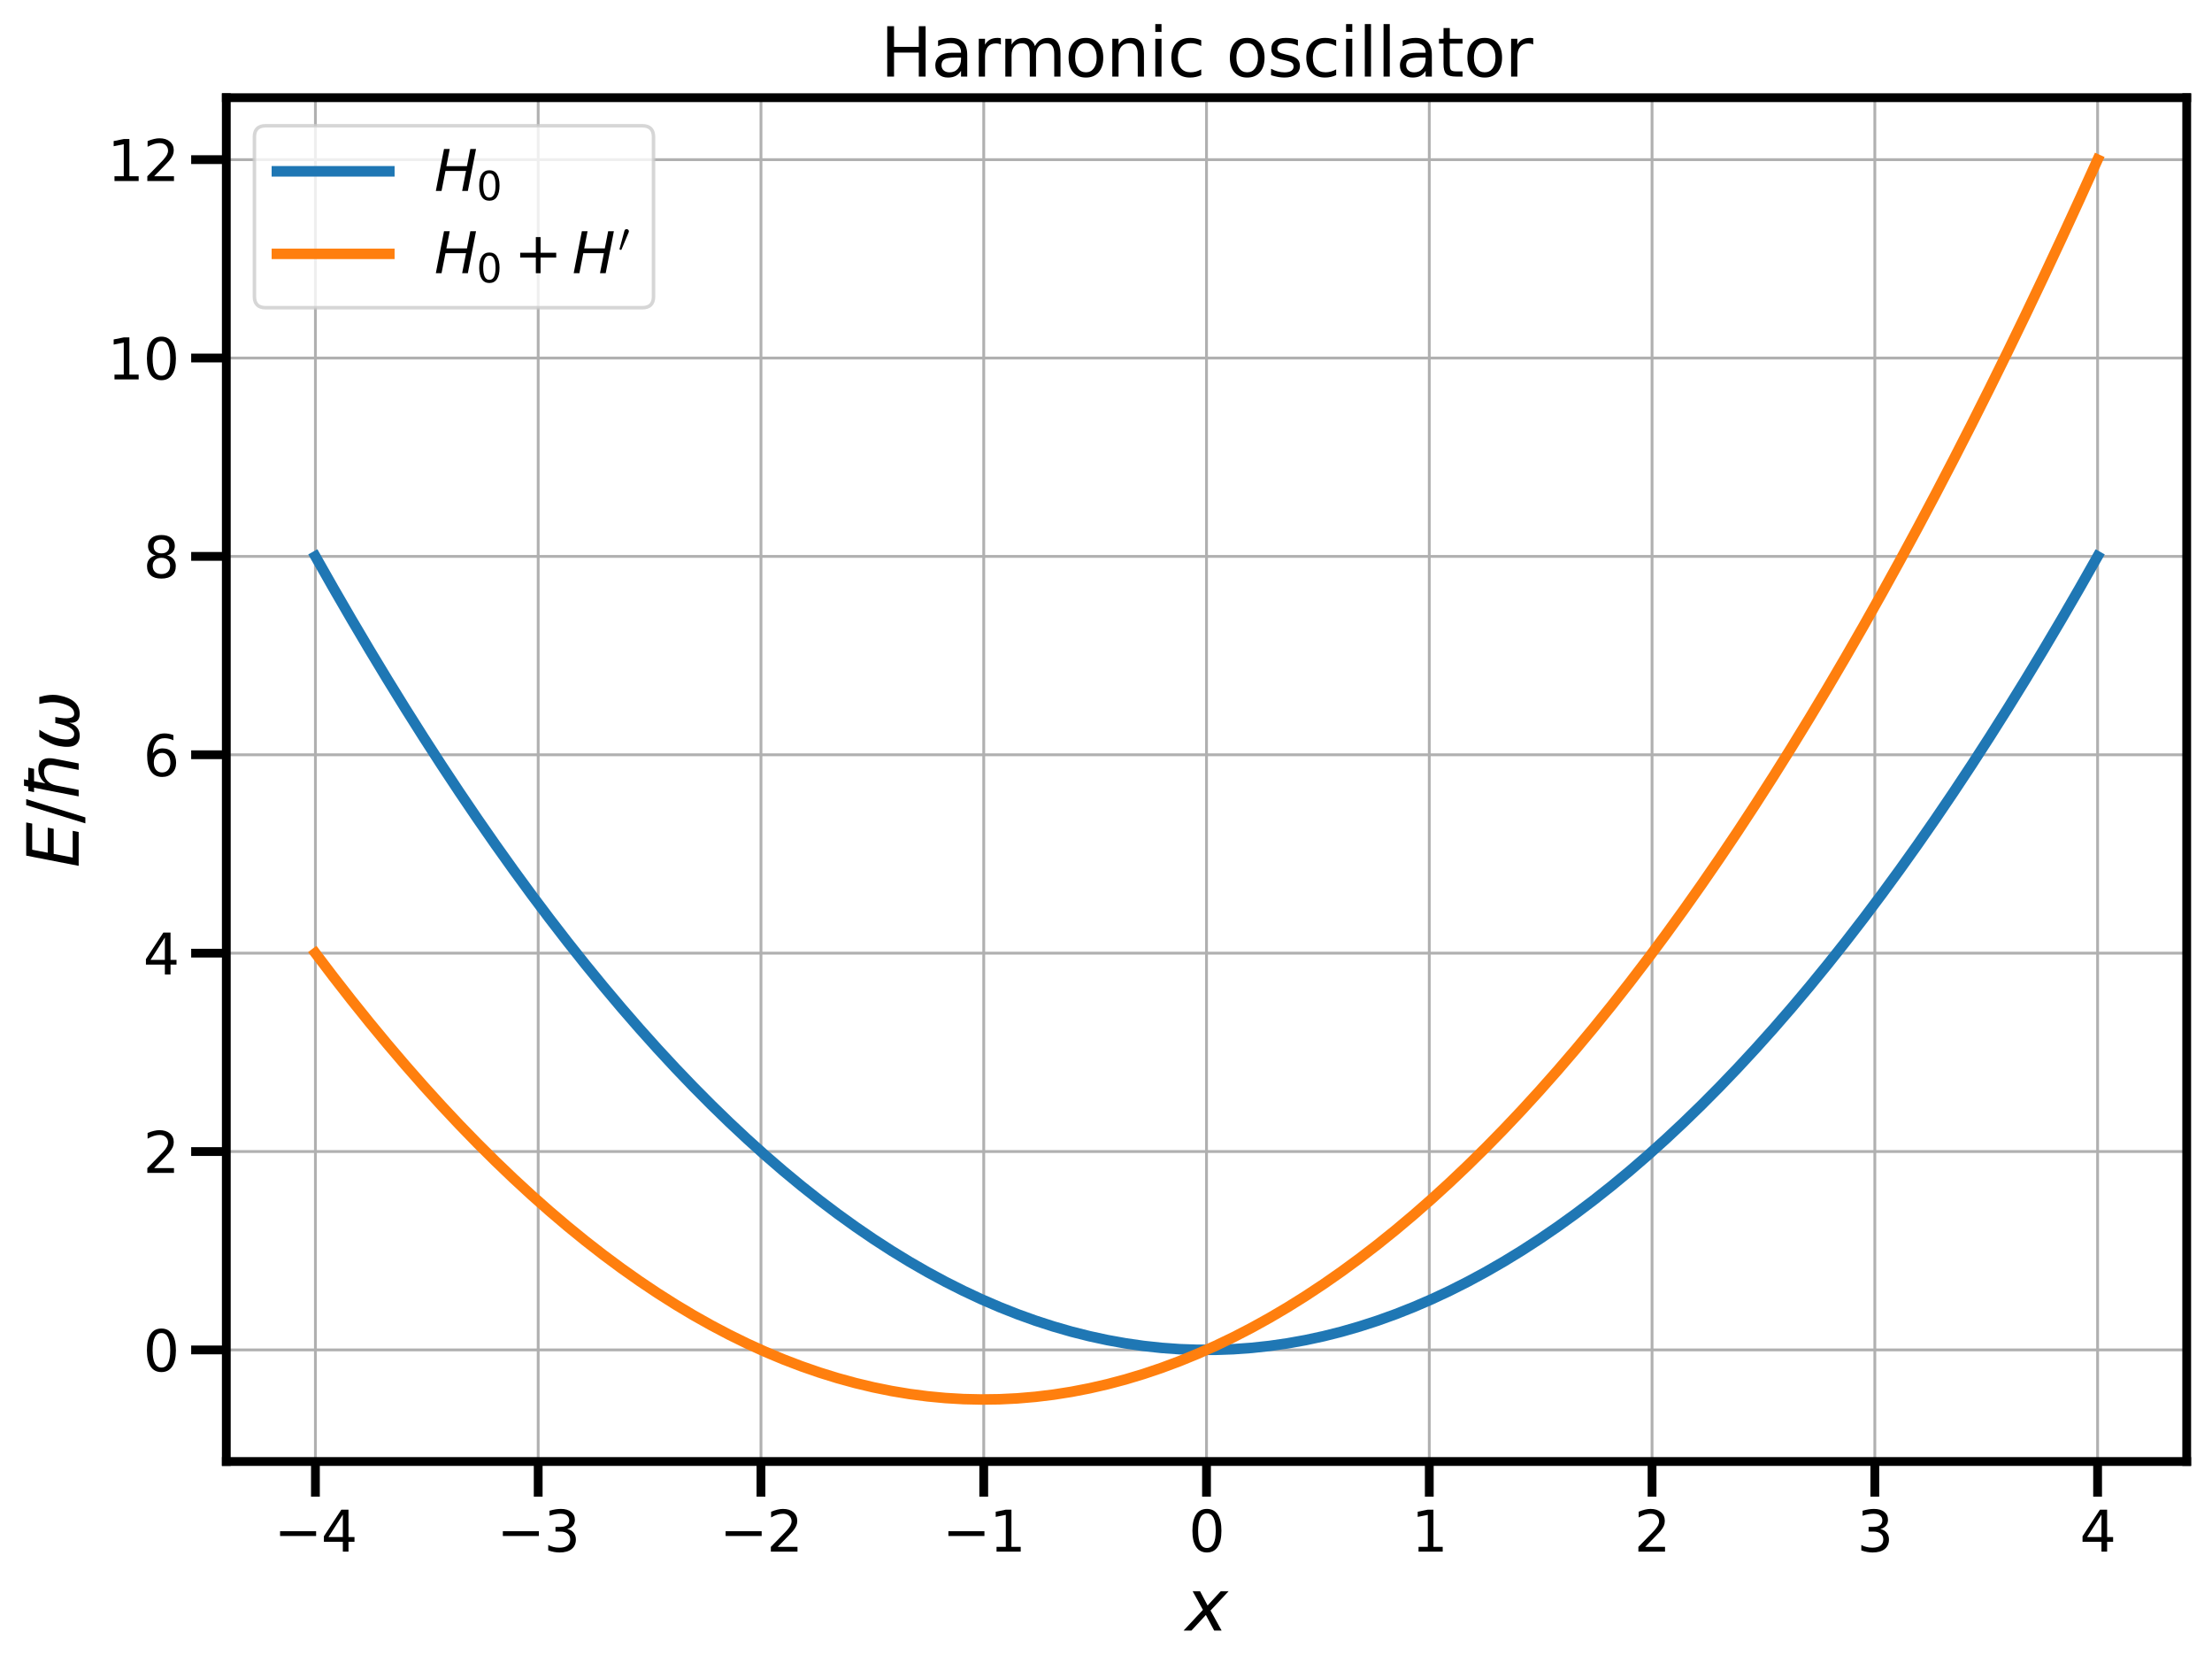 <?xml version="1.0" encoding="utf-8" standalone="no"?>
<!DOCTYPE svg PUBLIC "-//W3C//DTD SVG 1.1//EN"
  "http://www.w3.org/Graphics/SVG/1.1/DTD/svg11.dtd">
<svg xmlns:xlink="http://www.w3.org/1999/xlink" width="629.616pt" height="475.41pt" viewBox="0 0 629.616 475.41" xmlns="http://www.w3.org/2000/svg" version="1.1">
 <defs>
  <style type="text/css">*{stroke-linejoin: round; stroke-linecap: butt}</style>
 </defs>
 <g id="figure_1">
  <g id="patch_1">
   <path d="M 0 475.41 
L 629.616 475.41 
L 629.616 0 
L 0 0 
z
" style="fill: #ffffff"/>
  </g>
  <g id="axes_1">
   <g id="patch_2">
    <path d="M 64.416 415.869 
L 622.416 415.869 
L 622.416 27.789 
L 64.416 27.789 
z
" style="fill: #ffffff"/>
   </g>
   <g id="matplotlib.axis_1">
    <g id="xtick_1">
     <g id="line2d_1">
      <path d="M 89.78 415.869 
L 89.78 27.789 
" clip-path="url(#p2676ec0820)" style="fill: none; stroke: #b0b0b0; stroke-width: 0.8; stroke-linecap: square"/>
     </g>
     <g id="line2d_2">
      <defs>
       <path id="maae8250bc1" d="M 0 0 
L 0 10 
" style="stroke: #000000; stroke-width: 2.5"/>
      </defs>
      <g>
       <use xlink:href="#maae8250bc1" x="89.78" y="415.869" style="stroke: #000000; stroke-width: 2.5"/>
      </g>
     </g>
     <g id="text_1">
      <!-- −4 -->
      <g transform="translate(77.986 441.526) scale(0.16 -0.16)">
       <defs>
        <path id="DejaVuSans-2212" d="M 678 2272 
L 4684 2272 
L 4684 1741 
L 678 1741 
L 678 2272 
z
" transform="scale(0.016)"/>
        <path id="DejaVuSans-34" d="M 2419 4116 
L 825 1625 
L 2419 1625 
L 2419 4116 
z
M 2253 4666 
L 3047 4666 
L 3047 1625 
L 3713 1625 
L 3713 1100 
L 3047 1100 
L 3047 0 
L 2419 0 
L 2419 1100 
L 313 1100 
L 313 1709 
L 2253 4666 
z
" transform="scale(0.016)"/>
       </defs>
       <use xlink:href="#DejaVuSans-2212"/>
       <use xlink:href="#DejaVuSans-34" x="83.789"/>
      </g>
     </g>
    </g>
    <g id="xtick_2">
     <g id="line2d_3">
      <path d="M 153.189 415.869 
L 153.189 27.789 
" clip-path="url(#p2676ec0820)" style="fill: none; stroke: #b0b0b0; stroke-width: 0.8; stroke-linecap: square"/>
     </g>
     <g id="line2d_4">
      <g>
       <use xlink:href="#maae8250bc1" x="153.189" y="415.869" style="stroke: #000000; stroke-width: 2.5"/>
      </g>
     </g>
     <g id="text_2">
      <!-- −3 -->
      <g transform="translate(141.395 441.526) scale(0.16 -0.16)">
       <defs>
        <path id="DejaVuSans-33" d="M 2597 2516 
Q 3050 2419 3304 2112 
Q 3559 1806 3559 1356 
Q 3559 666 3084 287 
Q 2609 -91 1734 -91 
Q 1441 -91 1130 -33 
Q 819 25 488 141 
L 488 750 
Q 750 597 1062 519 
Q 1375 441 1716 441 
Q 2309 441 2620 675 
Q 2931 909 2931 1356 
Q 2931 1769 2642 2001 
Q 2353 2234 1838 2234 
L 1294 2234 
L 1294 2753 
L 1863 2753 
Q 2328 2753 2575 2939 
Q 2822 3125 2822 3475 
Q 2822 3834 2567 4026 
Q 2313 4219 1838 4219 
Q 1578 4219 1281 4162 
Q 984 4106 628 3988 
L 628 4550 
Q 988 4650 1302 4700 
Q 1616 4750 1894 4750 
Q 2613 4750 3031 4423 
Q 3450 4097 3450 3541 
Q 3450 3153 3228 2886 
Q 3006 2619 2597 2516 
z
" transform="scale(0.016)"/>
       </defs>
       <use xlink:href="#DejaVuSans-2212"/>
       <use xlink:href="#DejaVuSans-33" x="83.789"/>
      </g>
     </g>
    </g>
    <g id="xtick_3">
     <g id="line2d_5">
      <path d="M 216.598 415.869 
L 216.598 27.789 
" clip-path="url(#p2676ec0820)" style="fill: none; stroke: #b0b0b0; stroke-width: 0.8; stroke-linecap: square"/>
     </g>
     <g id="line2d_6">
      <g>
       <use xlink:href="#maae8250bc1" x="216.598" y="415.869" style="stroke: #000000; stroke-width: 2.5"/>
      </g>
     </g>
     <g id="text_3">
      <!-- −2 -->
      <g transform="translate(204.804 441.526) scale(0.16 -0.16)">
       <defs>
        <path id="DejaVuSans-32" d="M 1228 531 
L 3431 531 
L 3431 0 
L 469 0 
L 469 531 
Q 828 903 1448 1529 
Q 2069 2156 2228 2338 
Q 2531 2678 2651 2914 
Q 2772 3150 2772 3378 
Q 2772 3750 2511 3984 
Q 2250 4219 1831 4219 
Q 1534 4219 1204 4116 
Q 875 4013 500 3803 
L 500 4441 
Q 881 4594 1212 4672 
Q 1544 4750 1819 4750 
Q 2544 4750 2975 4387 
Q 3406 4025 3406 3419 
Q 3406 3131 3298 2873 
Q 3191 2616 2906 2266 
Q 2828 2175 2409 1742 
Q 1991 1309 1228 531 
z
" transform="scale(0.016)"/>
       </defs>
       <use xlink:href="#DejaVuSans-2212"/>
       <use xlink:href="#DejaVuSans-32" x="83.789"/>
      </g>
     </g>
    </g>
    <g id="xtick_4">
     <g id="line2d_7">
      <path d="M 280.007 415.869 
L 280.007 27.789 
" clip-path="url(#p2676ec0820)" style="fill: none; stroke: #b0b0b0; stroke-width: 0.8; stroke-linecap: square"/>
     </g>
     <g id="line2d_8">
      <g>
       <use xlink:href="#maae8250bc1" x="280.007" y="415.869" style="stroke: #000000; stroke-width: 2.5"/>
      </g>
     </g>
     <g id="text_4">
      <!-- −1 -->
      <g transform="translate(268.213 441.526) scale(0.16 -0.16)">
       <defs>
        <path id="DejaVuSans-31" d="M 794 531 
L 1825 531 
L 1825 4091 
L 703 3866 
L 703 4441 
L 1819 4666 
L 2450 4666 
L 2450 531 
L 3481 531 
L 3481 0 
L 794 0 
L 794 531 
z
" transform="scale(0.016)"/>
       </defs>
       <use xlink:href="#DejaVuSans-2212"/>
       <use xlink:href="#DejaVuSans-31" x="83.789"/>
      </g>
     </g>
    </g>
    <g id="xtick_5">
     <g id="line2d_9">
      <path d="M 343.416 415.869 
L 343.416 27.789 
" clip-path="url(#p2676ec0820)" style="fill: none; stroke: #b0b0b0; stroke-width: 0.8; stroke-linecap: square"/>
     </g>
     <g id="line2d_10">
      <g>
       <use xlink:href="#maae8250bc1" x="343.416" y="415.869" style="stroke: #000000; stroke-width: 2.5"/>
      </g>
     </g>
     <g id="text_5">
      <!-- 0 -->
      <g transform="translate(338.326 441.526) scale(0.16 -0.16)">
       <defs>
        <path id="DejaVuSans-30" d="M 2034 4250 
Q 1547 4250 1301 3770 
Q 1056 3291 1056 2328 
Q 1056 1369 1301 889 
Q 1547 409 2034 409 
Q 2525 409 2770 889 
Q 3016 1369 3016 2328 
Q 3016 3291 2770 3770 
Q 2525 4250 2034 4250 
z
M 2034 4750 
Q 2819 4750 3233 4129 
Q 3647 3509 3647 2328 
Q 3647 1150 3233 529 
Q 2819 -91 2034 -91 
Q 1250 -91 836 529 
Q 422 1150 422 2328 
Q 422 3509 836 4129 
Q 1250 4750 2034 4750 
z
" transform="scale(0.016)"/>
       </defs>
       <use xlink:href="#DejaVuSans-30"/>
      </g>
     </g>
    </g>
    <g id="xtick_6">
     <g id="line2d_11">
      <path d="M 406.825 415.869 
L 406.825 27.789 
" clip-path="url(#p2676ec0820)" style="fill: none; stroke: #b0b0b0; stroke-width: 0.8; stroke-linecap: square"/>
     </g>
     <g id="line2d_12">
      <g>
       <use xlink:href="#maae8250bc1" x="406.825" y="415.869" style="stroke: #000000; stroke-width: 2.5"/>
      </g>
     </g>
     <g id="text_6">
      <!-- 1 -->
      <g transform="translate(401.735 441.526) scale(0.16 -0.16)">
       <use xlink:href="#DejaVuSans-31"/>
      </g>
     </g>
    </g>
    <g id="xtick_7">
     <g id="line2d_13">
      <path d="M 470.234 415.869 
L 470.234 27.789 
" clip-path="url(#p2676ec0820)" style="fill: none; stroke: #b0b0b0; stroke-width: 0.8; stroke-linecap: square"/>
     </g>
     <g id="line2d_14">
      <g>
       <use xlink:href="#maae8250bc1" x="470.234" y="415.869" style="stroke: #000000; stroke-width: 2.5"/>
      </g>
     </g>
     <g id="text_7">
      <!-- 2 -->
      <g transform="translate(465.144 441.526) scale(0.16 -0.16)">
       <use xlink:href="#DejaVuSans-32"/>
      </g>
     </g>
    </g>
    <g id="xtick_8">
     <g id="line2d_15">
      <path d="M 533.644 415.869 
L 533.644 27.789 
" clip-path="url(#p2676ec0820)" style="fill: none; stroke: #b0b0b0; stroke-width: 0.8; stroke-linecap: square"/>
     </g>
     <g id="line2d_16">
      <g>
       <use xlink:href="#maae8250bc1" x="533.644" y="415.869" style="stroke: #000000; stroke-width: 2.5"/>
      </g>
     </g>
     <g id="text_8">
      <!-- 3 -->
      <g transform="translate(528.554 441.526) scale(0.16 -0.16)">
       <use xlink:href="#DejaVuSans-33"/>
      </g>
     </g>
    </g>
    <g id="xtick_9">
     <g id="line2d_17">
      <path d="M 597.053 415.869 
L 597.053 27.789 
" clip-path="url(#p2676ec0820)" style="fill: none; stroke: #b0b0b0; stroke-width: 0.8; stroke-linecap: square"/>
     </g>
     <g id="line2d_18">
      <g>
       <use xlink:href="#maae8250bc1" x="597.053" y="415.869" style="stroke: #000000; stroke-width: 2.5"/>
      </g>
     </g>
     <g id="text_9">
      <!-- 4 -->
      <g transform="translate(591.963 441.526) scale(0.16 -0.16)">
       <use xlink:href="#DejaVuSans-34"/>
      </g>
     </g>
    </g>
    <g id="text_10">
     <!-- $x$ -->
     <g transform="translate(337.416 464.051) scale(0.2 -0.2)">
      <defs>
       <path id="DejaVuSans-Oblique-78" d="M 3841 3500 
L 2234 1784 
L 3219 0 
L 2559 0 
L 1819 1388 
L 531 0 
L -166 0 
L 1556 1844 
L 641 3500 
L 1300 3500 
L 1972 2234 
L 3144 3500 
L 3841 3500 
z
" transform="scale(0.016)"/>
      </defs>
      <use xlink:href="#DejaVuSans-Oblique-78" transform="translate(0 0.312)"/>
     </g>
    </g>
   </g>
   <g id="matplotlib.axis_2">
    <g id="ytick_1">
     <g id="line2d_19">
      <path d="M 64.416 384.118 
L 622.416 384.118 
" clip-path="url(#p2676ec0820)" style="fill: none; stroke: #b0b0b0; stroke-width: 0.8; stroke-linecap: square"/>
     </g>
     <g id="line2d_20">
      <defs>
       <path id="me91fac550f" d="M 0 0 
L -10 0 
" style="stroke: #000000; stroke-width: 2.5"/>
      </defs>
      <g>
       <use xlink:href="#me91fac550f" x="64.416" y="384.118" style="stroke: #000000; stroke-width: 2.5"/>
      </g>
     </g>
     <g id="text_11">
      <!-- 0 -->
      <g transform="translate(40.736 390.197) scale(0.16 -0.16)">
       <use xlink:href="#DejaVuSans-30"/>
      </g>
     </g>
    </g>
    <g id="ytick_2">
     <g id="line2d_21">
      <path d="M 64.416 327.67 
L 622.416 327.67 
" clip-path="url(#p2676ec0820)" style="fill: none; stroke: #b0b0b0; stroke-width: 0.8; stroke-linecap: square"/>
     </g>
     <g id="line2d_22">
      <g>
       <use xlink:href="#me91fac550f" x="64.416" y="327.67" style="stroke: #000000; stroke-width: 2.5"/>
      </g>
     </g>
     <g id="text_12">
      <!-- 2 -->
      <g transform="translate(40.736 333.749) scale(0.16 -0.16)">
       <use xlink:href="#DejaVuSans-32"/>
      </g>
     </g>
    </g>
    <g id="ytick_3">
     <g id="line2d_23">
      <path d="M 64.416 271.222 
L 622.416 271.222 
" clip-path="url(#p2676ec0820)" style="fill: none; stroke: #b0b0b0; stroke-width: 0.8; stroke-linecap: square"/>
     </g>
     <g id="line2d_24">
      <g>
       <use xlink:href="#me91fac550f" x="64.416" y="271.222" style="stroke: #000000; stroke-width: 2.5"/>
      </g>
     </g>
     <g id="text_13">
      <!-- 4 -->
      <g transform="translate(40.736 277.301) scale(0.16 -0.16)">
       <use xlink:href="#DejaVuSans-34"/>
      </g>
     </g>
    </g>
    <g id="ytick_4">
     <g id="line2d_25">
      <path d="M 64.416 214.774 
L 622.416 214.774 
" clip-path="url(#p2676ec0820)" style="fill: none; stroke: #b0b0b0; stroke-width: 0.8; stroke-linecap: square"/>
     </g>
     <g id="line2d_26">
      <g>
       <use xlink:href="#me91fac550f" x="64.416" y="214.774" style="stroke: #000000; stroke-width: 2.5"/>
      </g>
     </g>
     <g id="text_14">
      <!-- 6 -->
      <g transform="translate(40.736 220.852) scale(0.16 -0.16)">
       <defs>
        <path id="DejaVuSans-36" d="M 2113 2584 
Q 1688 2584 1439 2293 
Q 1191 2003 1191 1497 
Q 1191 994 1439 701 
Q 1688 409 2113 409 
Q 2538 409 2786 701 
Q 3034 994 3034 1497 
Q 3034 2003 2786 2293 
Q 2538 2584 2113 2584 
z
M 3366 4563 
L 3366 3988 
Q 3128 4100 2886 4159 
Q 2644 4219 2406 4219 
Q 1781 4219 1451 3797 
Q 1122 3375 1075 2522 
Q 1259 2794 1537 2939 
Q 1816 3084 2150 3084 
Q 2853 3084 3261 2657 
Q 3669 2231 3669 1497 
Q 3669 778 3244 343 
Q 2819 -91 2113 -91 
Q 1303 -91 875 529 
Q 447 1150 447 2328 
Q 447 3434 972 4092 
Q 1497 4750 2381 4750 
Q 2619 4750 2861 4703 
Q 3103 4656 3366 4563 
z
" transform="scale(0.016)"/>
       </defs>
       <use xlink:href="#DejaVuSans-36"/>
      </g>
     </g>
    </g>
    <g id="ytick_5">
     <g id="line2d_27">
      <path d="M 64.416 158.325 
L 622.416 158.325 
" clip-path="url(#p2676ec0820)" style="fill: none; stroke: #b0b0b0; stroke-width: 0.8; stroke-linecap: square"/>
     </g>
     <g id="line2d_28">
      <g>
       <use xlink:href="#me91fac550f" x="64.416" y="158.325" style="stroke: #000000; stroke-width: 2.5"/>
      </g>
     </g>
     <g id="text_15">
      <!-- 8 -->
      <g transform="translate(40.736 164.404) scale(0.16 -0.16)">
       <defs>
        <path id="DejaVuSans-38" d="M 2034 2216 
Q 1584 2216 1326 1975 
Q 1069 1734 1069 1313 
Q 1069 891 1326 650 
Q 1584 409 2034 409 
Q 2484 409 2743 651 
Q 3003 894 3003 1313 
Q 3003 1734 2745 1975 
Q 2488 2216 2034 2216 
z
M 1403 2484 
Q 997 2584 770 2862 
Q 544 3141 544 3541 
Q 544 4100 942 4425 
Q 1341 4750 2034 4750 
Q 2731 4750 3128 4425 
Q 3525 4100 3525 3541 
Q 3525 3141 3298 2862 
Q 3072 2584 2669 2484 
Q 3125 2378 3379 2068 
Q 3634 1759 3634 1313 
Q 3634 634 3220 271 
Q 2806 -91 2034 -91 
Q 1263 -91 848 271 
Q 434 634 434 1313 
Q 434 1759 690 2068 
Q 947 2378 1403 2484 
z
M 1172 3481 
Q 1172 3119 1398 2916 
Q 1625 2713 2034 2713 
Q 2441 2713 2670 2916 
Q 2900 3119 2900 3481 
Q 2900 3844 2670 4047 
Q 2441 4250 2034 4250 
Q 1625 4250 1398 4047 
Q 1172 3844 1172 3481 
z
" transform="scale(0.016)"/>
       </defs>
       <use xlink:href="#DejaVuSans-38"/>
      </g>
     </g>
    </g>
    <g id="ytick_6">
     <g id="line2d_29">
      <path d="M 64.416 101.877 
L 622.416 101.877 
" clip-path="url(#p2676ec0820)" style="fill: none; stroke: #b0b0b0; stroke-width: 0.8; stroke-linecap: square"/>
     </g>
     <g id="line2d_30">
      <g>
       <use xlink:href="#me91fac550f" x="64.416" y="101.877" style="stroke: #000000; stroke-width: 2.5"/>
      </g>
     </g>
     <g id="text_16">
      <!-- 10 -->
      <g transform="translate(30.556 107.956) scale(0.16 -0.16)">
       <use xlink:href="#DejaVuSans-31"/>
       <use xlink:href="#DejaVuSans-30" x="63.623"/>
      </g>
     </g>
    </g>
    <g id="ytick_7">
     <g id="line2d_31">
      <path d="M 64.416 45.429 
L 622.416 45.429 
" clip-path="url(#p2676ec0820)" style="fill: none; stroke: #b0b0b0; stroke-width: 0.8; stroke-linecap: square"/>
     </g>
     <g id="line2d_32">
      <g>
       <use xlink:href="#me91fac550f" x="64.416" y="45.429" style="stroke: #000000; stroke-width: 2.5"/>
      </g>
     </g>
     <g id="text_17">
      <!-- 12 -->
      <g transform="translate(30.556 51.508) scale(0.16 -0.16)">
       <use xlink:href="#DejaVuSans-31"/>
       <use xlink:href="#DejaVuSans-32" x="63.623"/>
      </g>
     </g>
    </g>
    <g id="text_18">
     <!-- $E/\hbar\omega$ -->
     <g transform="translate(22.397 246.929) rotate(-90) scale(0.2 -0.2)">
      <defs>
       <path id="DejaVuSans-Oblique-45" d="M 1081 4666 
L 4031 4666 
L 3928 4134 
L 1606 4134 
L 1338 2753 
L 3566 2753 
L 3463 2222 
L 1234 2222 
L 909 531 
L 3284 531 
L 3181 0 
L 172 0 
L 1081 4666 
z
" transform="scale(0.016)"/>
       <path id="DejaVuSans-2f" d="M 1625 4666 
L 2156 4666 
L 531 -594 
L 0 -594 
L 1625 4666 
z
" transform="scale(0.016)"/>
       <path id="DejaVuSans-Oblique-127" d="M 3634 2113 
L 3225 0 
L 2650 0 
L 3056 2094 
Q 3094 2291 3094 2450 
Q 3094 2688 3006 2838 
Q 2863 3084 2475 3084 
Q 2009 3084 1681 2788 
Q 1356 2491 1256 1978 
L 872 0 
L 294 0 
L 1066 3969 
L 675 3969 
L 775 4481 
L 1166 4481 
L 1238 4863 
L 1816 4863 
L 1744 4481 
L 2844 4481 
L 2744 3969 
L 1644 3969 
L 1447 2956 
Q 1713 3272 2025 3428 
Q 2331 3584 2700 3584 
Q 3300 3584 3538 3213 
Q 3688 2975 3688 2606 
Q 3688 2381 3634 2113 
z
" transform="scale(0.016)"/>
       <path id="DejaVuSans-Oblique-3c9" d="M 1369 -91 
Q 72 -91 434 1766 
Q 575 2500 1256 3500 
L 1875 3500 
Q 1231 2500 1088 1750 
Q 819 397 1519 397 
Q 2166 397 2478 2078 
L 3009 2078 
Q 2669 388 3316 397 
Q 4013 403 4275 1750 
Q 4419 2500 4169 3500 
L 4788 3500 
Q 5075 2500 4934 1766 
Q 4578 -94 3278 -91 
Q 2428 -88 2503 844 
Q 2194 -91 1369 -91 
z
" transform="scale(0.016)"/>
      </defs>
      <use xlink:href="#DejaVuSans-Oblique-45" transform="translate(0 0.016)"/>
      <use xlink:href="#DejaVuSans-2f" transform="translate(63.184 0.016)"/>
      <use xlink:href="#DejaVuSans-Oblique-127" transform="translate(96.875 0.016)"/>
      <use xlink:href="#DejaVuSans-Oblique-3c9" transform="translate(166.357 0.016)"/>
     </g>
    </g>
   </g>
   <g id="line2d_33">
    <path d="M 89.78 158.325 
L 94.904 167.356 
L 100.028 176.203 
L 105.152 184.865 
L 110.276 193.343 
L 115.4 201.636 
L 120.524 209.746 
L 125.648 217.671 
L 130.772 225.411 
L 135.896 232.968 
L 141.02 240.34 
L 146.144 247.528 
L 151.267 254.531 
L 156.391 261.35 
L 161.515 267.985 
L 166.639 274.436 
L 171.763 280.702 
L 176.887 286.784 
L 182.011 292.682 
L 187.135 298.395 
L 192.259 303.924 
L 197.383 309.269 
L 202.507 314.429 
L 207.631 319.405 
L 212.755 324.197 
L 217.879 328.805 
L 223.003 333.228 
L 228.127 337.467 
L 233.251 341.522 
L 238.375 345.392 
L 243.499 349.078 
L 248.623 352.58 
L 253.747 355.897 
L 258.871 359.03 
L 263.995 361.979 
L 269.119 364.744 
L 274.243 367.324 
L 279.367 369.72 
L 284.491 371.931 
L 289.615 373.959 
L 294.739 375.802 
L 299.863 377.46 
L 304.986 378.935 
L 310.11 380.225 
L 315.234 381.331 
L 320.358 382.252 
L 325.482 382.99 
L 330.606 383.542 
L 335.73 383.911 
L 340.854 384.095 
L 345.978 384.095 
L 351.102 383.911 
L 356.226 383.542 
L 361.35 382.99 
L 366.474 382.252 
L 371.598 381.331 
L 376.722 380.225 
L 381.846 378.935 
L 386.97 377.46 
L 392.094 375.802 
L 397.218 373.959 
L 402.342 371.931 
L 407.466 369.72 
L 412.59 367.324 
L 417.714 364.744 
L 422.838 361.979 
L 427.962 359.03 
L 433.086 355.897 
L 438.21 352.58 
L 443.334 349.078 
L 448.458 345.392 
L 453.582 341.522 
L 458.706 337.467 
L 463.829 333.228 
L 468.953 328.805 
L 474.077 324.197 
L 479.201 319.405 
L 484.325 314.429 
L 489.449 309.269 
L 494.573 303.924 
L 499.697 298.395 
L 504.821 292.682 
L 509.945 286.784 
L 515.069 280.702 
L 520.193 274.436 
L 525.317 267.985 
L 530.441 261.35 
L 535.565 254.531 
L 540.689 247.528 
L 545.813 240.34 
L 550.937 232.968 
L 556.061 225.411 
L 561.185 217.671 
L 566.309 209.746 
L 571.433 201.636 
L 576.557 193.343 
L 581.681 184.865 
L 586.805 176.203 
L 591.929 167.356 
L 597.053 158.325 
" clip-path="url(#p2676ec0820)" style="fill: none; stroke: #1f77b4; stroke-width: 3; stroke-linecap: square"/>
   </g>
   <g id="line2d_34">
    <path d="M 89.78 271.222 
L 94.904 277.972 
L 100.028 284.538 
L 105.152 290.919 
L 110.276 297.116 
L 115.4 303.129 
L 120.524 308.958 
L 125.648 314.602 
L 130.772 320.062 
L 135.896 325.338 
L 141.02 330.429 
L 146.144 335.336 
L 151.267 340.059 
L 156.391 344.597 
L 161.515 348.951 
L 166.639 353.121 
L 171.763 357.107 
L 176.887 360.908 
L 182.011 364.525 
L 187.135 367.957 
L 192.259 371.206 
L 197.383 374.27 
L 202.507 377.149 
L 207.631 379.845 
L 212.755 382.356 
L 217.879 384.683 
L 223.003 386.825 
L 228.127 388.784 
L 233.251 390.557 
L 238.375 392.147 
L 243.499 393.552 
L 248.623 394.773 
L 253.747 395.81 
L 258.871 396.662 
L 263.995 397.331 
L 269.119 397.814 
L 274.243 398.114 
L 279.367 398.229 
L 284.491 398.16 
L 289.615 397.906 
L 294.739 397.469 
L 299.863 396.847 
L 304.986 396.04 
L 310.11 395.05 
L 315.234 393.875 
L 320.358 392.516 
L 325.482 390.972 
L 330.606 389.244 
L 335.73 387.332 
L 340.854 385.236 
L 345.978 382.955 
L 351.102 380.49 
L 356.226 377.841 
L 361.35 375.007 
L 366.474 371.989 
L 371.598 368.787 
L 376.722 365.4 
L 381.846 361.829 
L 386.97 358.074 
L 392.094 354.135 
L 397.218 350.011 
L 402.342 345.703 
L 407.466 341.211 
L 412.59 336.534 
L 417.714 331.673 
L 422.838 326.628 
L 427.962 321.398 
L 433.086 315.984 
L 438.21 310.386 
L 443.334 304.604 
L 448.458 298.637 
L 453.582 292.486 
L 458.706 286.15 
L 463.829 279.631 
L 468.953 272.927 
L 474.077 266.038 
L 479.201 258.966 
L 484.325 251.709 
L 489.449 244.268 
L 494.573 236.642 
L 499.697 228.832 
L 504.821 220.838 
L 509.945 212.66 
L 515.069 204.297 
L 520.193 195.75 
L 525.317 187.019 
L 530.441 178.103 
L 535.565 169.003 
L 540.689 159.719 
L 545.813 150.251 
L 550.937 140.598 
L 556.061 130.761 
L 561.185 120.739 
L 566.309 110.534 
L 571.433 100.144 
L 576.557 89.569 
L 581.681 78.811 
L 586.805 67.868 
L 591.929 56.741 
L 597.053 45.429 
" clip-path="url(#p2676ec0820)" style="fill: none; stroke: #ff7f0e; stroke-width: 3; stroke-linecap: square"/>
   </g>
   <g id="patch_3">
    <path d="M 64.416 415.869 
L 64.416 27.789 
" style="fill: none; stroke: #000000; stroke-width: 2.5; stroke-linejoin: miter; stroke-linecap: square"/>
   </g>
   <g id="patch_4">
    <path d="M 622.416 415.869 
L 622.416 27.789 
" style="fill: none; stroke: #000000; stroke-width: 2.5; stroke-linejoin: miter; stroke-linecap: square"/>
   </g>
   <g id="patch_5">
    <path d="M 64.416 415.869 
L 622.416 415.869 
" style="fill: none; stroke: #000000; stroke-width: 2.5; stroke-linejoin: miter; stroke-linecap: square"/>
   </g>
   <g id="patch_6">
    <path d="M 64.416 27.789 
L 622.416 27.789 
" style="fill: none; stroke: #000000; stroke-width: 2.5; stroke-linejoin: miter; stroke-linecap: square"/>
   </g>
   <g id="text_19">
    <!-- Harmonic oscillator -->
    <g transform="translate(250.608 21.789) scale(0.192 -0.192)">
     <defs>
      <path id="DejaVuSans-48" d="M 628 4666 
L 1259 4666 
L 1259 2753 
L 3553 2753 
L 3553 4666 
L 4184 4666 
L 4184 0 
L 3553 0 
L 3553 2222 
L 1259 2222 
L 1259 0 
L 628 0 
L 628 4666 
z
" transform="scale(0.016)"/>
      <path id="DejaVuSans-61" d="M 2194 1759 
Q 1497 1759 1228 1600 
Q 959 1441 959 1056 
Q 959 750 1161 570 
Q 1363 391 1709 391 
Q 2188 391 2477 730 
Q 2766 1069 2766 1631 
L 2766 1759 
L 2194 1759 
z
M 3341 1997 
L 3341 0 
L 2766 0 
L 2766 531 
Q 2569 213 2275 61 
Q 1981 -91 1556 -91 
Q 1019 -91 701 211 
Q 384 513 384 1019 
Q 384 1609 779 1909 
Q 1175 2209 1959 2209 
L 2766 2209 
L 2766 2266 
Q 2766 2663 2505 2880 
Q 2244 3097 1772 3097 
Q 1472 3097 1187 3025 
Q 903 2953 641 2809 
L 641 3341 
Q 956 3463 1253 3523 
Q 1550 3584 1831 3584 
Q 2591 3584 2966 3190 
Q 3341 2797 3341 1997 
z
" transform="scale(0.016)"/>
      <path id="DejaVuSans-72" d="M 2631 2963 
Q 2534 3019 2420 3045 
Q 2306 3072 2169 3072 
Q 1681 3072 1420 2755 
Q 1159 2438 1159 1844 
L 1159 0 
L 581 0 
L 581 3500 
L 1159 3500 
L 1159 2956 
Q 1341 3275 1631 3429 
Q 1922 3584 2338 3584 
Q 2397 3584 2469 3576 
Q 2541 3569 2628 3553 
L 2631 2963 
z
" transform="scale(0.016)"/>
      <path id="DejaVuSans-6d" d="M 3328 2828 
Q 3544 3216 3844 3400 
Q 4144 3584 4550 3584 
Q 5097 3584 5394 3201 
Q 5691 2819 5691 2113 
L 5691 0 
L 5113 0 
L 5113 2094 
Q 5113 2597 4934 2840 
Q 4756 3084 4391 3084 
Q 3944 3084 3684 2787 
Q 3425 2491 3425 1978 
L 3425 0 
L 2847 0 
L 2847 2094 
Q 2847 2600 2669 2842 
Q 2491 3084 2119 3084 
Q 1678 3084 1418 2786 
Q 1159 2488 1159 1978 
L 1159 0 
L 581 0 
L 581 3500 
L 1159 3500 
L 1159 2956 
Q 1356 3278 1631 3431 
Q 1906 3584 2284 3584 
Q 2666 3584 2933 3390 
Q 3200 3197 3328 2828 
z
" transform="scale(0.016)"/>
      <path id="DejaVuSans-6f" d="M 1959 3097 
Q 1497 3097 1228 2736 
Q 959 2375 959 1747 
Q 959 1119 1226 758 
Q 1494 397 1959 397 
Q 2419 397 2687 759 
Q 2956 1122 2956 1747 
Q 2956 2369 2687 2733 
Q 2419 3097 1959 3097 
z
M 1959 3584 
Q 2709 3584 3137 3096 
Q 3566 2609 3566 1747 
Q 3566 888 3137 398 
Q 2709 -91 1959 -91 
Q 1206 -91 779 398 
Q 353 888 353 1747 
Q 353 2609 779 3096 
Q 1206 3584 1959 3584 
z
" transform="scale(0.016)"/>
      <path id="DejaVuSans-6e" d="M 3513 2113 
L 3513 0 
L 2938 0 
L 2938 2094 
Q 2938 2591 2744 2837 
Q 2550 3084 2163 3084 
Q 1697 3084 1428 2787 
Q 1159 2491 1159 1978 
L 1159 0 
L 581 0 
L 581 3500 
L 1159 3500 
L 1159 2956 
Q 1366 3272 1645 3428 
Q 1925 3584 2291 3584 
Q 2894 3584 3203 3211 
Q 3513 2838 3513 2113 
z
" transform="scale(0.016)"/>
      <path id="DejaVuSans-69" d="M 603 3500 
L 1178 3500 
L 1178 0 
L 603 0 
L 603 3500 
z
M 603 4863 
L 1178 4863 
L 1178 4134 
L 603 4134 
L 603 4863 
z
" transform="scale(0.016)"/>
      <path id="DejaVuSans-63" d="M 3122 3366 
L 3122 2828 
Q 2878 2963 2633 3030 
Q 2388 3097 2138 3097 
Q 1578 3097 1268 2742 
Q 959 2388 959 1747 
Q 959 1106 1268 751 
Q 1578 397 2138 397 
Q 2388 397 2633 464 
Q 2878 531 3122 666 
L 3122 134 
Q 2881 22 2623 -34 
Q 2366 -91 2075 -91 
Q 1284 -91 818 406 
Q 353 903 353 1747 
Q 353 2603 823 3093 
Q 1294 3584 2113 3584 
Q 2378 3584 2631 3529 
Q 2884 3475 3122 3366 
z
" transform="scale(0.016)"/>
      <path id="DejaVuSans-20" transform="scale(0.016)"/>
      <path id="DejaVuSans-73" d="M 2834 3397 
L 2834 2853 
Q 2591 2978 2328 3040 
Q 2066 3103 1784 3103 
Q 1356 3103 1142 2972 
Q 928 2841 928 2578 
Q 928 2378 1081 2264 
Q 1234 2150 1697 2047 
L 1894 2003 
Q 2506 1872 2764 1633 
Q 3022 1394 3022 966 
Q 3022 478 2636 193 
Q 2250 -91 1575 -91 
Q 1294 -91 989 -36 
Q 684 19 347 128 
L 347 722 
Q 666 556 975 473 
Q 1284 391 1588 391 
Q 1994 391 2212 530 
Q 2431 669 2431 922 
Q 2431 1156 2273 1281 
Q 2116 1406 1581 1522 
L 1381 1569 
Q 847 1681 609 1914 
Q 372 2147 372 2553 
Q 372 3047 722 3315 
Q 1072 3584 1716 3584 
Q 2034 3584 2315 3537 
Q 2597 3491 2834 3397 
z
" transform="scale(0.016)"/>
      <path id="DejaVuSans-6c" d="M 603 4863 
L 1178 4863 
L 1178 0 
L 603 0 
L 603 4863 
z
" transform="scale(0.016)"/>
      <path id="DejaVuSans-74" d="M 1172 4494 
L 1172 3500 
L 2356 3500 
L 2356 3053 
L 1172 3053 
L 1172 1153 
Q 1172 725 1289 603 
Q 1406 481 1766 481 
L 2356 481 
L 2356 0 
L 1766 0 
Q 1100 0 847 248 
Q 594 497 594 1153 
L 594 3053 
L 172 3053 
L 172 3500 
L 594 3500 
L 594 4494 
L 1172 4494 
z
" transform="scale(0.016)"/>
     </defs>
     <use xlink:href="#DejaVuSans-48"/>
     <use xlink:href="#DejaVuSans-61" x="75.195"/>
     <use xlink:href="#DejaVuSans-72" x="136.475"/>
     <use xlink:href="#DejaVuSans-6d" x="175.838"/>
     <use xlink:href="#DejaVuSans-6f" x="273.25"/>
     <use xlink:href="#DejaVuSans-6e" x="334.432"/>
     <use xlink:href="#DejaVuSans-69" x="397.811"/>
     <use xlink:href="#DejaVuSans-63" x="425.594"/>
     <use xlink:href="#DejaVuSans-20" x="480.574"/>
     <use xlink:href="#DejaVuSans-6f" x="512.361"/>
     <use xlink:href="#DejaVuSans-73" x="573.543"/>
     <use xlink:href="#DejaVuSans-63" x="625.643"/>
     <use xlink:href="#DejaVuSans-69" x="680.623"/>
     <use xlink:href="#DejaVuSans-6c" x="708.406"/>
     <use xlink:href="#DejaVuSans-6c" x="736.189"/>
     <use xlink:href="#DejaVuSans-61" x="763.973"/>
     <use xlink:href="#DejaVuSans-74" x="825.252"/>
     <use xlink:href="#DejaVuSans-6f" x="864.461"/>
     <use xlink:href="#DejaVuSans-72" x="925.643"/>
    </g>
   </g>
   <g id="legend_1">
    <g id="patch_7">
     <path d="M 75.616 87.559 
L 182.816 87.559 
Q 186.016 87.559 186.016 84.359 
L 186.016 38.989 
Q 186.016 35.789 182.816 35.789 
L 75.616 35.789 
Q 72.416 35.789 72.416 38.989 
L 72.416 84.359 
Q 72.416 87.559 75.616 87.559 
z
" style="fill: #ffffff; opacity: 0.8; stroke: #cccccc; stroke-linejoin: miter"/>
    </g>
    <g id="line2d_35">
     <path d="M 78.816 48.746 
L 94.816 48.746 
L 110.816 48.746 
" style="fill: none; stroke: #1f77b4; stroke-width: 3; stroke-linecap: square"/>
    </g>
    <g id="text_20">
     <!-- $H_0$ -->
     <g transform="translate(123.616 54.346) scale(0.16 -0.16)">
      <defs>
       <path id="DejaVuSans-Oblique-48" d="M 1081 4666 
L 1716 4666 
L 1344 2753 
L 3634 2753 
L 4006 4666 
L 4641 4666 
L 3731 0 
L 3097 0 
L 3531 2222 
L 1241 2222 
L 806 0 
L 172 0 
L 1081 4666 
z
" transform="scale(0.016)"/>
      </defs>
      <use xlink:href="#DejaVuSans-Oblique-48" transform="translate(0 0.094)"/>
      <use xlink:href="#DejaVuSans-30" transform="translate(75.195 -16.312) scale(0.7)"/>
     </g>
    </g>
    <g id="line2d_36">
     <path d="M 78.816 72.231 
L 94.816 72.231 
L 110.816 72.231 
" style="fill: none; stroke: #ff7f0e; stroke-width: 3; stroke-linecap: square"/>
    </g>
    <g id="text_21">
     <!-- $H_0+H^{\prime}$ -->
     <g transform="translate(123.616 77.832) scale(0.16 -0.16)">
      <defs>
       <path id="DejaVuSans-2b" d="M 2944 4013 
L 2944 2272 
L 4684 2272 
L 4684 1741 
L 2944 1741 
L 2944 0 
L 2419 0 
L 2419 1741 
L 678 1741 
L 678 2272 
L 2419 2272 
L 2419 4013 
L 2944 4013 
z
" transform="scale(0.016)"/>
       <path id="Cmsy10-30" d="M 225 347 
Q 184 359 184 409 
L 966 3316 
Q 1003 3434 1093 3506 
Q 1184 3578 1300 3578 
Q 1450 3578 1564 3479 
Q 1678 3381 1678 3231 
Q 1678 3166 1644 3084 
L 488 319 
Q 466 275 428 275 
Q 394 275 320 306 
Q 247 338 225 347 
z
" transform="scale(0.016)"/>
      </defs>
      <use xlink:href="#DejaVuSans-Oblique-48" transform="translate(0 0.584)"/>
      <use xlink:href="#DejaVuSans-30" transform="translate(75.195 -15.822) scale(0.7)"/>
      <use xlink:href="#DejaVuSans-2b" transform="translate(141.948 0.584)"/>
      <use xlink:href="#DejaVuSans-Oblique-48" transform="translate(245.22 0.584)"/>
      <use xlink:href="#Cmsy10-30" transform="translate(327.432 38.866) scale(0.7)"/>
     </g>
    </g>
   </g>
  </g>
 </g>
 <defs>
  <clipPath id="p2676ec0820">
   <rect x="64.416" y="27.789" width="558" height="388.08"/>
  </clipPath>
 </defs>
</svg>
